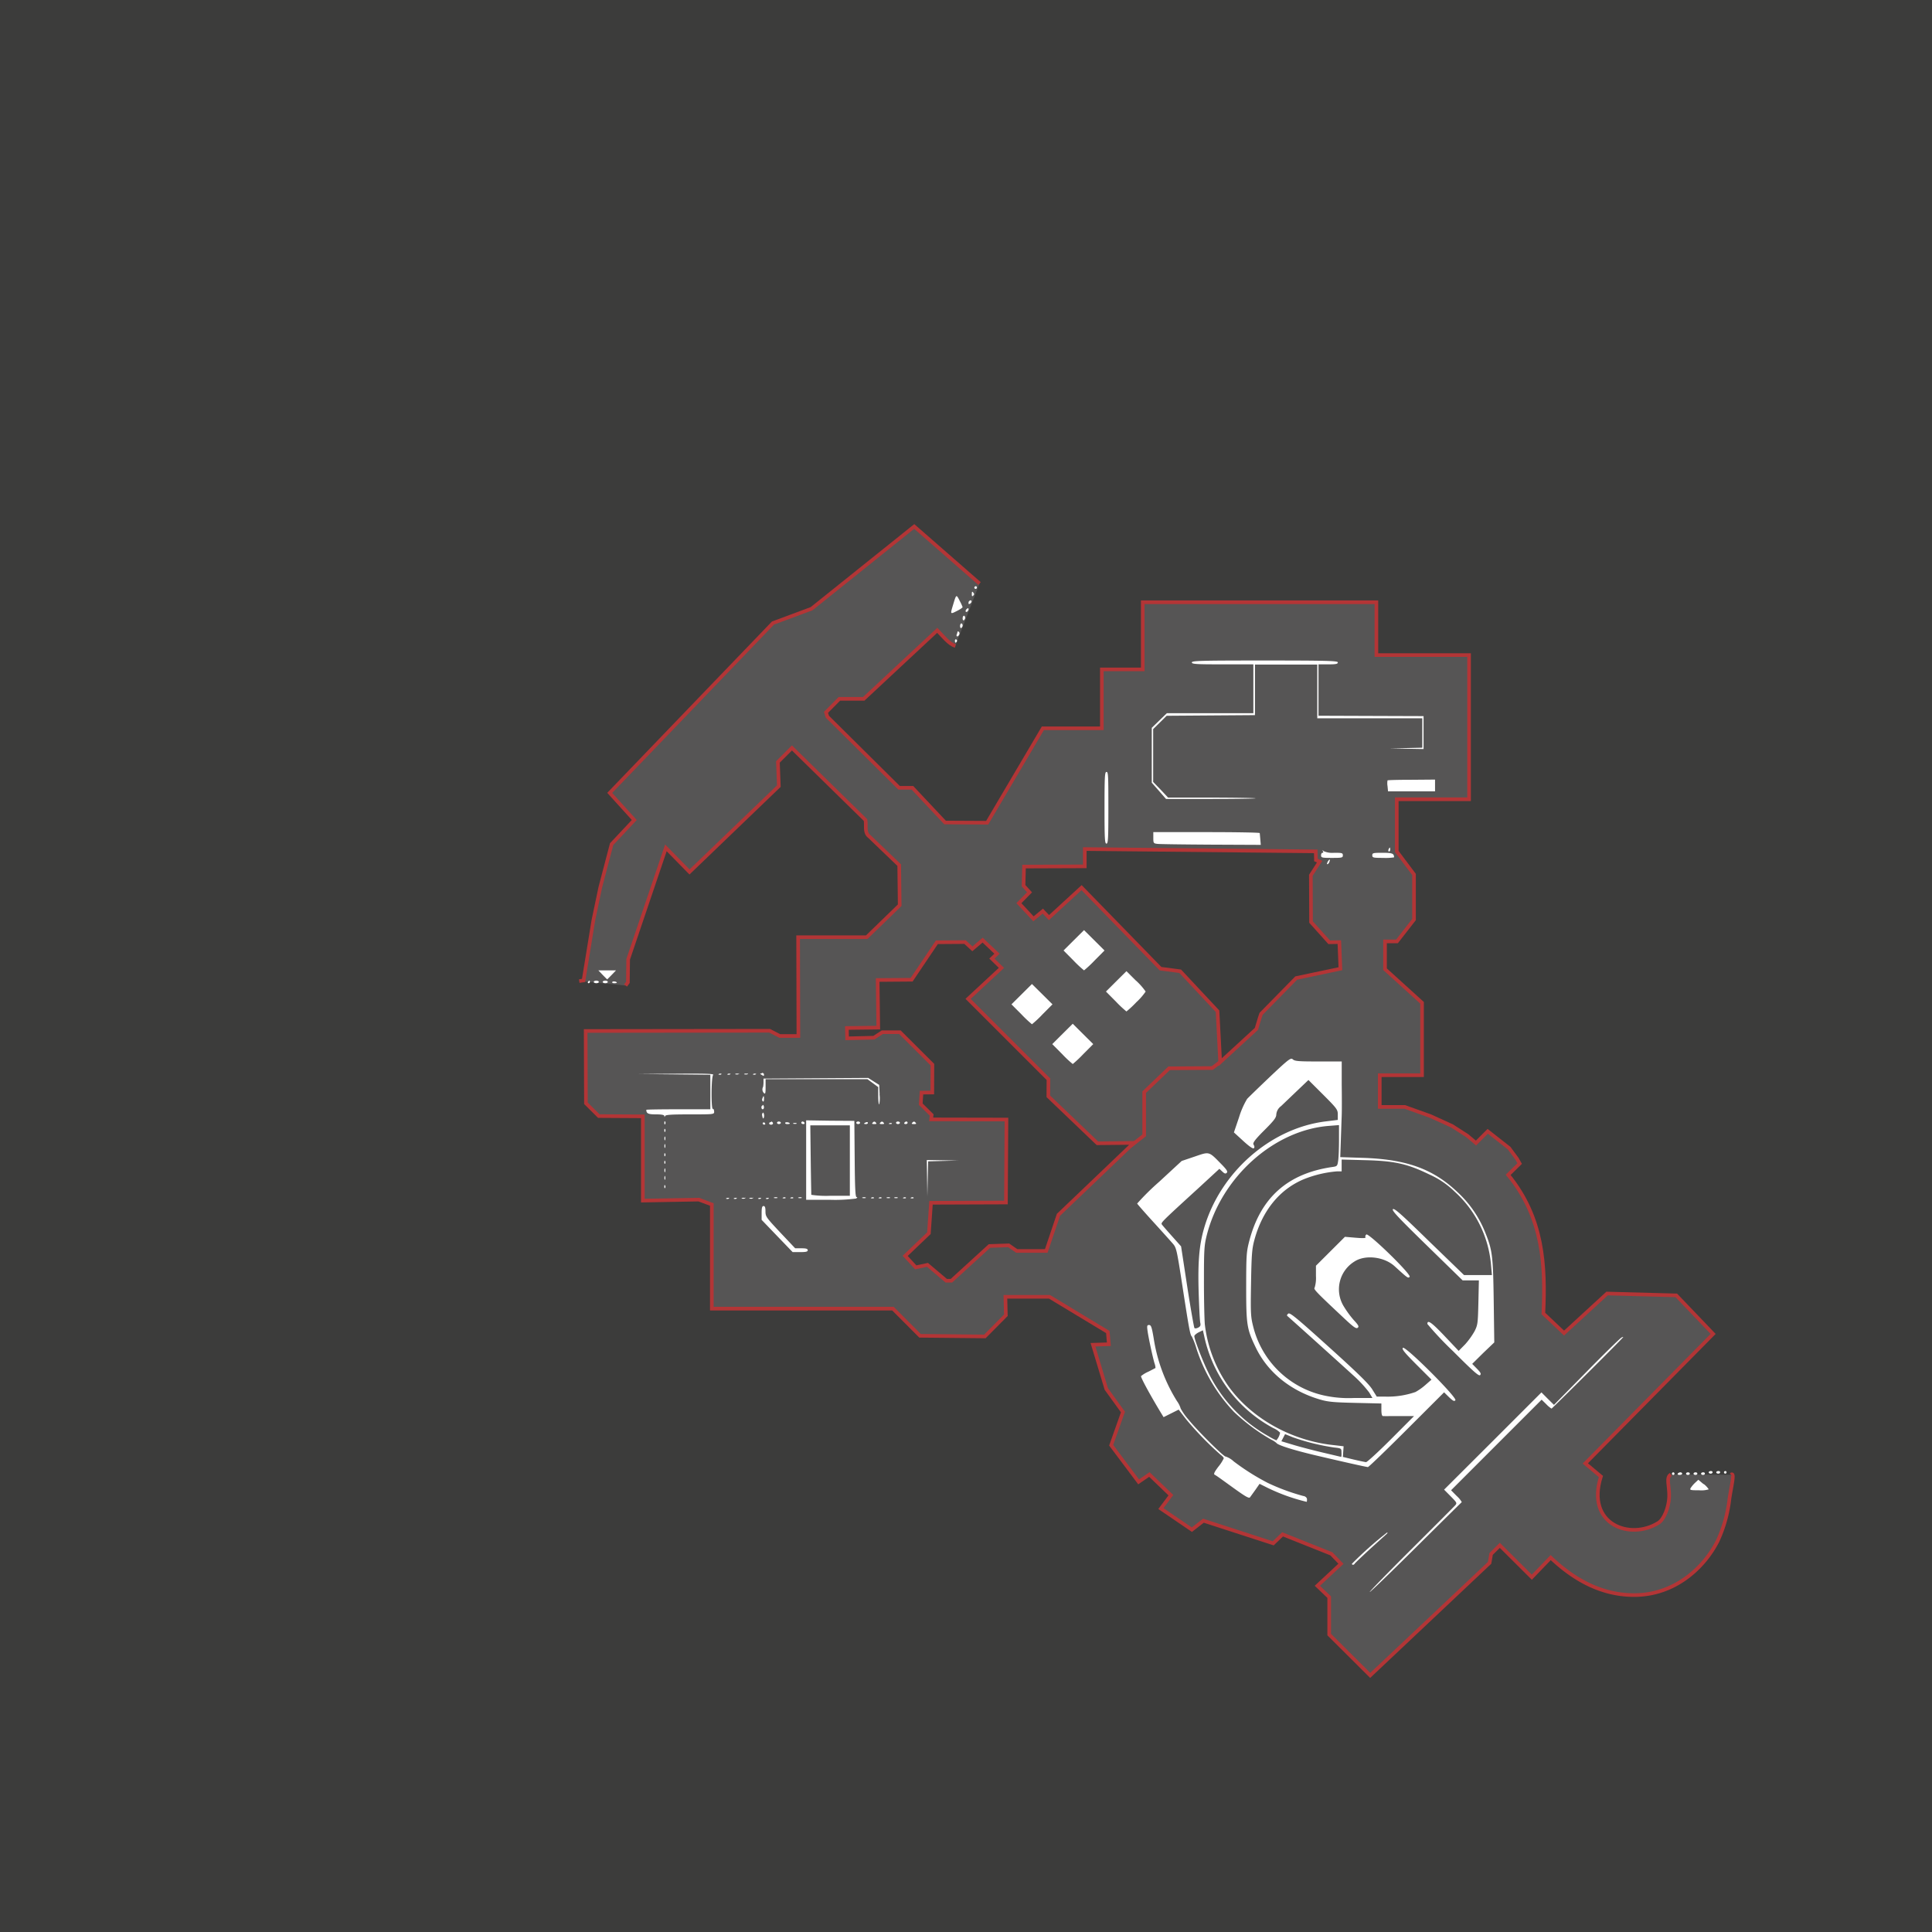 <svg xmlns="http://www.w3.org/2000/svg" viewBox="0 0 512 512"><defs><style>.a{fill:#3c3c3b;}.b{fill:#565555;}.c{fill:#fff;}.d{fill:none;stroke:#b33536;stroke-miterlimit:10;stroke-width:0.96px;}</style></defs><rect class="a" width="512" height="512"/><path class="b" d="M153.5,260l1.15-.17,2.59-15.9,1.85-8.81,3-11.42,6-6.39-6.51-7.19,43.26-45,10.24-3.81,27.2-21.79,17.31,15.12-6.42,16.52c-1.69-.42-3.51-2.82-4.81-4.13L228.9,185.2h-6.46l-3.54,3.58.36,1.15,19,18.84h3.54l8.65,9.2,11.16.06L276.37,193H292v-15.6h10.84v-17.8h61.92v14h24.56v38.21H370.16v13.84l4.57,6.09v11.95l-4.51,5.79h-3.17v7.37l9.81,8.9v19.19H365.65v8.41h6.64l6.82,2.44,5.73,2.62,4,2.56,2.31,1.95,3.11-3.11,5.67,4.45,2.07,2.81.73,1.28-3.05,3c9.35,11.45,9.91,24,9.33,36.75l5.48,5.18,11.4-10.48,18.34.49L454,353.5l-33.88,34.32,4.14,3.47c-4.06,12.78,7.82,17,15.29,12.25,1.42-.91,2.69-4.08,2.79-6.78.12-2.86-.94-5.24.45-6l16,.07c1.11-.82.07,3.17-.41,6.45a36,36,0,0,1-3.14,11.16c-3.73,7.32-11.5,14.2-21.88,14.29-6.55.06-14.19-2.18-22.34-9.93l-5,5.19-8.48-8.44-2.31,2.29-.4,2.35L363.12,444l-10.87-10.82v-9.93l-3.14-3,6.26-5.83-2.54-2.64-12.93-5.16L337.42,409l-18.5-6-3.06,2.38-8.21-5.59,2.65-3.55-5.7-5.48-2.85,1.95L294.47,383l3.12-8.8-4.41-6.11-3.53-11.72,4.21-.13-.28-3.24-15.45-9.33-11.69,0,.12,4.89L261,354.17,243.82,354l-7.18-7.2h-48V319.2l-3.46-1.29-14.82.26,0-22.33-11.67-.07-3.41-3.39-.07-19.16,48.75-.06,2.69,1.39h4.93l-.07-26.18h18.18l8.74-8.48-.13-10.62-7.94-7.62c-1.35-1-.71-2.87-1-4.34l-19.49-19.1-3.71,3.71.24,6.41-23.67,22.75-6.26-6.39-10,29.55-.07,6.1-.62.83Z"/><path class="c" d="M156.18,259.88c-.08,0-.24.16-.36.34s0,.34.15.34a.35.35,0,0,0,.36-.34C156.33,260,156.26,259.88,156.18,259.88Zm1.85,0c-.38,0-.68.16-.68.34s.3.34.68.34.67-.15.67-.34S158.4,259.88,158,259.88Zm2.37,0c-.37,0-.68.16-.68.34s.31.34.68.34.68-.15.68-.34S160.77,259.88,160.4,259.88Zm-1.83-2.72,1.15,1.2c.64.65,1.17,1.18,1.19,1.18s.56-.53,1.19-1.18l1.15-1.2Zm3.69,3.08c-.11.17.11.32.5.32s.7-.06.7-.13C163.46,260.11,162.44,259.94,162.26,260.24Zm14,51.48c-.1-.24-.18,0-.18.42s.08.66.18.43A1.37,1.37,0,0,0,176.24,311.72Zm0-2c-.1-.23-.18,0-.18.43s.08.65.18.42A1.37,1.37,0,0,0,176.24,309.68Zm0-6.44c-.1-.24-.18-.05-.18.42s.08.66.18.42A1.34,1.34,0,0,0,176.24,303.24Zm0-2c-.1-.24-.18,0-.18.42s.08.66.18.42A1.34,1.34,0,0,0,176.24,301.2Zm0,12.92c-.11-.28-.19-.2-.2.2s.06.56.18.44A.67.67,0,0,0,176.24,314.12Zm0-6.45c-.11-.27-.19-.19-.2.2s.06.56.18.45A.69.69,0,0,0,176.24,307.67Zm0-2c-.11-.27-.19-.19-.2.21s.06.55.18.44A.68.68,0,0,0,176.24,305.63Zm0-6.45c-.11-.27-.19-.19-.2.21s.06.56.18.44A.68.68,0,0,0,176.24,299.18Zm0-2c-.11-.27-.19-.19-.2.2s.06.56.18.45A.69.69,0,0,0,176.24,297.15Zm12.67-3.33c-.51,0-.45-8.58.06-9.1.32-.31-1.85-.39-9.75-.33l-10.17.08,19.18.2v9.15h-8.49c-4.66,0-8.48.06-8.48.14,0,1,.54,1.21,2.58,1.21,1.5,0,2.18.14,2.2.43s.06.34.2,0,1.77-.43,6.59-.43c6.19,0,6.41,0,6.41-.67C189.24,294.12,189.09,293.82,188.91,293.82Zm2.28-9.37a.68.68,0,0,0-.65,0c-.27.11-.19.19.21.21S191.3,284.56,191.19,284.45Zm2,32.92a.66.66,0,0,0-.65,0c-.28.11-.2.19.2.21S193.34,317.48,193.23,317.37Zm.33-32.92a.66.66,0,0,0-.64,0c-.28.11-.19.19.2.21S193.68,284.56,193.56,284.45Zm1.7,32.92a.65.65,0,0,0-.65,0c-.27.11-.19.19.21.21S195.38,317.48,195.26,317.37Zm.52-32.94a1.37,1.37,0,0,0-.85,0c-.23.09,0,.17.42.17S196,284.52,195.78,284.43Zm1.7,32.92a1.24,1.24,0,0,0-.85,0c-.24.09,0,.17.42.17S197.71,317.44,197.48,317.35Zm.67-32.92a1.34,1.34,0,0,0-.84,0c-.24.09-.05.17.42.17S198.39,284.52,198.15,284.43Zm1.36,32.92a1.24,1.24,0,0,0-.85,0c-.23.09,0,.17.43.17S199.74,317.44,199.51,317.35Zm.84-32.9a.68.68,0,0,0-.65,0c-.27.11-.19.19.21.21S200.46,284.56,200.35,284.45Zm1.36,32.92a.65.65,0,0,0-.65,0c-.27.11-.19.19.2.21S201.82,317.48,201.71,317.37Zm.43-24.57c-.18,0-.34.23-.34.51s.16.51.34.51.34-.23.34-.51S202.33,292.8,202.14,292.8Zm-.25-8.48c-.51,0-.52.05-.09.33.64.42.68.42.68,0C202.48,284.47,202.21,284.32,201.89,284.32Zm.28,10.52c-.24,0-.27.56,0,1.27.11.36.36-.05.36-.6C202.48,295.14,202.34,294.84,202.17,294.84Zm0-4.09a.89.89,0,0,0-.15.76c.3.48.47.29.47-.49C202.47,290.42,202.4,290.36,202.16,290.75Zm.32,6.63c-.19-.12-.34-.05-.34.15a.35.35,0,0,0,.34.36c.19,0,.34-.07.34-.15S202.67,297.49,202.48,297.38Zm1.27,20a.68.68,0,0,0-.66,0c-.26.11-.18.19.21.21S203.86,317.48,203.75,317.37Zm.6-20.16c-.28,0-.51.15-.51.34s.23.34.51.34.51-.15.51-.34S204.63,297.21,204.35,297.21ZM206,317.35a1.24,1.24,0,0,0-.85,0c-.23.09,0,.17.43.17S206.19,317.44,206,317.35Zm.42-20.14c-.28,0-.5.15-.5.34s.22.34.5.34.51-.15.51-.34S206.66,297.21,206.38,297.21Zm1.78,20.16a.66.66,0,0,0-.65,0c-.27.11-.19.19.2.21S208.27,317.48,208.16,317.37Zm-.09-19.81c-.11.18.12.33.5.33s.7-.06.7-.13C209.27,297.43,208.25,297.27,208.07,297.56Zm2.13,19.81a.68.68,0,0,0-.66,0c-.27.11-.19.19.21.21S210.31,317.48,210.2,317.37Zm.85-19.71a1.37,1.37,0,0,0-.85,0c-.23.1,0,.18.42.18S211.28,297.76,211.05,297.66Zm1.36,19.69a1.24,1.24,0,0,0-.85,0c-.24.09,0,.17.42.17S212.64,317.44,212.41,317.35Zm.76-19.8a.7.7,0,0,0-.53-.34.33.33,0,0,0-.32.34c0,.19.24.34.53.34S213.29,297.74,213.17,297.55Zm-.81,33.26h-1.67l-3.93-4.16c-3.74-4-3.93-4.23-3.94-5.6,0-1.05-.14-1.44-.51-1.44s-.51.43-.51,1.83v1.83l4.11,4.28,4.11,4.27h2c1.55,0,2-.11,2-.5S213.61,330.81,212.36,330.81ZM227,317.24c-.32,0-.44-2.37-.5-10.1l-.09-10.1L220,297l-6.36-.1v21.06H220a42.23,42.23,0,0,0,6.88-.34C227.24,317.36,227.28,317.24,227,317.24Zm-1.78-.35h-5.09a26.8,26.8,0,0,1-5.13-.25c0-.14-.09-4.34-.15-9.33l-.11-9.08h10.48Zm2.2-19.68c-.28,0-.5.15-.5.34s.22.34.5.34.51-.15.51-.34S227.7,297.21,227.42,297.21Zm2,20.14a1.27,1.27,0,0,0-.86,0c-.23.09,0,.17.43.17S229.61,317.44,229.38,317.35Zm.08-19.92c-.28.1-.51.25-.51.33s.23.13.51.13.51-.15.51-.33S229.74,297.32,229.46,297.43Zm2.11,19.94a.65.65,0,0,0-.65,0c-.27.11-.19.19.21.21S231.69,317.48,231.57,317.37Zm.5-19.89c-.31-.32-.5-.32-.81,0s-.23.41.4.41S232.39,297.8,232.07,297.48Zm1-7.46-.11-2.51-1.46-.92-1.46-.93-13.87.09-13.87.09,0,1a6.9,6.9,0,0,1-.11,1.19,1.37,1.37,0,0,0,.19,1.62c.4.37.47.12.47-1.61V286h27l1.43,1.05,1.42,1.05v2.36c0,1.3.12,2.3.26,2.21A7.73,7.73,0,0,0,233.08,290Zm.53,27.35a.66.66,0,0,0-.65,0c-.27.11-.19.19.2.21S233.72,317.48,233.61,317.37Zm.5-19.89c-.32-.32-.5-.32-.82,0s-.22.41.41.41S234.43,297.8,234.11,297.48Zm1.71,19.87a1.24,1.24,0,0,0-.85,0c-.23.09,0,.17.43.17S236.05,317.44,235.82,317.35Zm.5-19.67a.68.68,0,0,0-.65,0c-.27.11-.19.19.21.2S236.44,297.8,236.32,297.68Zm1.54,19.67a1.24,1.24,0,0,0-.85,0c-.23.09,0,.17.42.17S238.09,317.44,237.86,317.35Zm.08-20.14c-.28,0-.51.15-.51.34s.23.34.51.34.51-.15.51-.34S238.22,297.21,237.94,297.21Zm2.12,20.16a.66.66,0,0,0-.65,0c-.27.11-.19.19.2.21S240.17,317.48,240.06,317.37Zm.11-20.16a.72.72,0,0,0-.53.34c-.12.19,0,.34.32.34s.53-.15.53-.34A.33.33,0,0,0,240.17,297.21Zm1.92,20.16a.65.65,0,0,0-.65,0c-.27.11-.19.19.21.21S242.2,317.48,242.09,317.37Zm.5-19.89c-.31-.32-.49-.32-.81,0s-.23.41.41.41S242.91,297.8,242.59,297.48Zm10.8-128c-.19-.12-.35,0-.35.31,0,.6.21.68.5.21A.38.38,0,0,0,253.39,169.45Zm-3.66,138-4.15-.07.07,4.84.08,4.83.1-4.65.11-4.66,4-.11,4-.1Zm4.32-140.06c-.18-.11-.33-.13-.33,0a3.47,3.47,0,0,1-.2.7c-.12.29-.05.54.13.54s.43-.23.53-.5A.6.6,0,0,0,254.05,167.4Zm.69-2.2c-.19,0-.34.32-.34.7s.15.61.34.49a.9.9,0,0,0,.34-.7C255.08,165.42,254.93,165.2,254.74,165.2Zm-.49-6.11c-.87-1.65-.85-1.66-1.71,1.19-.77,2.57-.8,2.54,1.2,1.52.74-.38,1.34-.8,1.33-.93A11.85,11.85,0,0,0,254.25,159.09Zm1.17,4.07c-.19,0-.34.32-.34.7s.15.61.34.49a.88.88,0,0,0,.34-.7C255.76,163.39,255.61,163.16,255.42,163.16Zm1-1.95c-.5.17-.78.94-.33.94.18,0,.42-.25.53-.54S256.62,161.12,256.37,161.21Zm.27-1.58c-.12.33-.05.49.2.4a.93.93,0,0,0,.54-.54C257.58,158.89,256.88,159,256.64,159.63Zm1.22-2.64c-.31-.32-.4-.23-.4.41s.09.72.4.4S258.18,157.31,257.86,157Zm.61-1.63a.34.34,0,0,0-.34.34.35.35,0,0,0,.34.34.34.34,0,0,0,.34-.34A.34.34,0,0,0,258.47,155.36Zm17.65,108.08-2.72-2.69-2.71,2.69-2.72,2.7,2.63,2.64a31,31,0,0,0,2.8,2.64,29,29,0,0,0,2.81-2.64l2.63-2.64ZM287,274l-2.71-2.7-2.72,2.7-2.71,2.7,2.62,2.64a29,29,0,0,0,2.81,2.64,31,31,0,0,0,2.8-2.64l2.63-2.64ZM290,249.19l-2.72-2.7-2.72,2.7-2.71,2.7,2.62,2.64a30.92,30.92,0,0,0,2.81,2.63,30.92,30.92,0,0,0,2.81-2.63l2.62-2.64Zm3.22-44.62c-.44,0-.51,1.28-.51,9.5s.07,9.5.51,9.5.51-1.28.51-9.5S293.7,204.57,293.26,204.57ZM290.82,303l-13-12.44,0-4.53-21.3-21.3,8.85-8.21L262.86,254l1.36-1.28-3.81-3.61-2.72,2.31-1.95-1.79-7.46.05-6.69,9.93-9,.07.17,12.62-8.33.1.07,2.73,7.08-.16,2.26-1.46h4.64l8.62,8.6,0,7.39-2.86,0-.2,3.06,2.89,2.86-.13,1.17,20,0-.13,22-19.86.07-.56,8.06-6.29,6,2.8,3,3.11-.66,5,4.21h1.36l10.09-9.21,5.09-.17,2.15,1.49h7.81l3.23-9.57,19.95-19.06Zm10.24-43.1-2.54-2.53-2.72,2.7-2.71,2.7,2.62,2.64a30.4,30.4,0,0,0,2.81,2.64,26.78,26.78,0,0,0,2.64-2.47,16.33,16.33,0,0,0,2.45-2.81A17.24,17.24,0,0,0,301.06,259.88ZM334,222.47c-.07-.79-.14-1.56-.16-1.7s-6.35-.25-14.1-.25H305.64V222c0,1.45.05,1.51,1.11,1.64.6.07,7,.16,14.24.2l13.13.06Zm11.44,174A56,56,0,0,1,336,393a61.82,61.82,0,0,1-9.06-5.72,6,6,0,0,0-2.1-1.28c-.31.31-7.53-6.87-9.94-9.87a15.44,15.44,0,0,1-2-2.84,6.49,6.49,0,0,0-1-2,43.9,43.9,0,0,1-6.14-16.5c-.52-3.1-.71-3.65-1.24-3.65s-.6.19-.4,1.61c.26,1.84,1.33,6.81,1.84,8.54a4.19,4.19,0,0,1,.26,1.24s-.87.46-1.83.95a8.39,8.39,0,0,0-2,1.2c-.16.27,2.31,4.84,5.3,9.78l.67,1.1,2-1,2-1,1.88,2.45a84.39,84.39,0,0,0,9.31,9.59c.41.29.76.68.76.87a10.51,10.51,0,0,1-1.42,2.21c-1.15,1.52-1.33,2-.94,2.17s2.4,1.65,4.73,3.33c3.29,2.37,4.32,3,4.59,2.62l1.44-2,1.09-1.57,2,1A50.23,50.23,0,0,0,346.28,398c.05,0,.09-.28.09-.65S346.07,396.59,345.43,396.45Zm6.44-168.11c-.23.36-.28.66-.11.66s.4-.25.52-.56C352.59,227.63,352.35,227.57,351.87,228.34Zm3.07,21.33-2.69,0-4.81-5.35-.05-12.4,2.33-3.62-1-.42-.05-2.3L287.48,225v4.58l-16.1.06-.13,5.07,1.59,1.75L270,239.35l3.86,4.15,2.48-2.05,1.63,1.72,8.64-7.94,20.92,21.48,5.21.68,9.9,10.59.7,13.5,9.6-8.81.89-2.94.35-1.05,9.31-9.49,11.71-2.47ZM353.56,226a5.71,5.71,0,0,1-2.76-.43c-.37-.34-.41-.34-.22,0s.08.43-.12.43-.36.3-.36.67c0,.63.23.68,2.89.68s2.88-.05,2.88-.68S355.64,226,353.56,226Zm13.86,180.26a98.72,98.72,0,0,0-9.15,8.16.26.26,0,0,0,.29.26.49.49,0,0,0,.42-.26c.06-.14,1.94-1.93,4.18-4l4.42-4C367.8,406.17,367.74,406.11,367.42,406.21Zm.87-181.62c-.07,0-.22.23-.33.51s0,.51.14.51.33-.23.33-.51S368.36,224.59,368.29,224.59ZM366.35,226c-2.45,0-2.68.05-2.68.67s.23.68,2.89.68a14.77,14.77,0,0,0,2.88-.14C369.44,226.15,368.92,226,366.35,226Zm-4.28,101.2a.55.55,0,0,0-.2.69c.14.25-.68.28-2.62.12l-2.83-.24-3.84,3.83-3.84,3.83v2.74a8.79,8.79,0,0,1-.35,3.09c-.36.36.44,1.19,7.76,8.05,2.56,2.4,3.25,2.89,3.65,2.57s.24-.67-1-2a26.84,26.84,0,0,1-2.61-3.55,8.65,8.65,0,0,1,2.73-12c2.85-1.88,7.88-1.3,10.65,1.22,3.54,3.22,3.56,3.24,4,2.83C374.13,337.79,362.68,326.65,362.07,327.15Zm3.56-137.46-13.92-.05h-2.29V176.06H352c2,0,2.54-.1,2.54-.51s-2.37-.51-19.34-.51-19.35.06-19.35.51,1.14.51,8.15.51h8.15V189H309.23l-2,1.94-2,1.94v14.54l1.89,2.15,1.89,2.16H321c6.55,0,11.83-.08,11.73-.17s-5.35-.18-11.68-.19h-11.5l-1.95-2.08-2-2.07v-14l1.79-1.76,1.79-1.77,23.4-.17,0-6.71,0-6.7h16.51v14.25h27.83v7.79l-4.33.1-4.32.11,4.49.07,4.5.08v-8.73Zm8.45,16.91c-3.42,0-6.29.07-6.37.16a4.36,4.36,0,0,0,0,1.52l.13,1.38H380.3V206.6ZM396,355.75l-.15-11c-.17-12.13-.34-13.45-2.36-18.41a29.29,29.29,0,0,0-7.33-10.5c-6.44-6.1-13.51-8.64-25.1-9l-5.88-.19.16-4.61c.09-2.54.19-5.46.23-6.49s.05-4.65,0-8.06l0-6.19h-6.17c-5.23,0-6.26-.08-6.78-.55s-.91-.27-6,4.54c-2.95,2.81-5.7,5.47-6.12,5.93a21.94,21.94,0,0,0-2.14,4.87L327,300.1l2.47,2.26c1.58,1.45,2.59,2.15,2.81,1.94s.19-.54-.06-.94,0-1,2.81-3.8c2.61-2.61,3.19-3.37,3.2-4.21a3.05,3.05,0,0,1,1.27-2.22l4.25-4.06,3-2.86,3.89,3.88c3.71,3.71,3.89,4,3.89,5.29v1.41l-3.31.41c-14.56,1.83-27.84,13.51-32.11,28.25-1.32,4.53-1.69,9-1.45,17.07.12,3.92.31,7.53.42,8,.16.71.05,1-.54,1.31-.41.22-.88.27-1,.11s-1-5.09-1.91-11L313,330.3l-2.38-2.67c-1.31-1.46-2.53-2.86-2.7-3.11-.34-.48-.28-.55,9.81-9.77l5.42-5,.78.73c.6.57.87.64,1.18.32s0-.82-1.44-2.29c-3.38-3.45-3.09-3.36-7.08-2l-3.43,1.16-5.95,5.5a64.94,64.94,0,0,0-5.85,5.78c.05.15,1.93,2.3,4.19,4.78s4.58,5.06,5.17,5.74c1.06,1.21,1.1,1.39,2.78,12.29,1.65,10.67,1.92,12.08,2.36,12.44a21,21,0,0,1,1.17,3.06,43.87,43.87,0,0,0,10,16.92,51.11,51.11,0,0,0,9.86,7.34,5.45,5.45,0,0,1,1.38.89c.39.6,4.87,2,11.18,3.46,7,1.64,12.5,2.87,13.06,2.92.2,0,4.82-4.45,10.26-9.89l9.93-9.92,1.3,1.28c1.06,1,1.39,1.19,1.69.82.56-.67-13.29-14.51-13.91-13.89-.33.33.4,1.24,3.58,4.43l4,4L377.78,367a14.91,14.91,0,0,1-2.67,1.9,22.47,22.47,0,0,1-7.87,1.22h-2.38l-1.21-1.94c-.91-1.45-3.83-4.31-11.48-11.21-8.58-7.75-10.34-9.19-10.76-8.85s-.38.52-.23.65c.79.67,14.33,12.86,17.33,15.61a32.19,32.19,0,0,1,4.36,4.67l.84,1.44h-5a30.54,30.54,0,0,1-7.9-.69,24.82,24.82,0,0,1-18.71-18.29c-.65-2.58-.7-3.51-.56-11.51.13-7.57.25-9.06.89-11.42,2.11-7.77,6.7-13.41,13.11-16.08a30.22,30.22,0,0,1,8.81-2.08h1.2v-3.13l6.36.17c7.83.2,11.17,1,17,3.84a22.71,22.71,0,0,1,6.56,4.47,29.52,29.52,0,0,1,9.66,19.37l.24,2.77h-7.38L378.77,329c-7.36-7.19-9.25-8.87-9.63-8.56s1.33,2.15,9,9.63l9.47,9.24h4.31l-.13,5.86c-.13,5.55-.18,5.93-1,7.59a20.16,20.16,0,0,1-2.54,3.53L386.56,358l-3.79-4c-3.4-3.58-4.51-4.35-4.5-3.13a88.6,88.6,0,0,0,6.78,7.19c5.37,5.37,6.86,6.69,7.19,6.36s.16-.68-.84-1.7l-1.25-1.28,2.91-2.88ZM338.25,381.7a15.87,15.87,0,0,1-2.06-1.08,38.72,38.72,0,0,1-16.12-17.19c-1.45-3-3.56-8.5-3.56-9.34,0-.23.51-.67,1.13-1l1.14-.55.43,1.93a36.22,36.22,0,0,0,18.25,24,5.4,5.4,0,0,1,1.78,1.21A4.16,4.16,0,0,1,338.25,381.7Zm17.2,4.4-5-1.18c-2.71-.64-6.25-1.57-7.87-2.07l-3-.9.49-.95.49-.94,2.07.84a58.54,58.54,0,0,0,10.92,2.7c1.94.22,1.95.23,1.95,1.37A4.16,4.16,0,0,1,355.45,386.1Zm-.6-84.07c0,2.15-.09,4.61-.21,5.48-.21,1.49-.28,1.57-1.45,1.74-11.91,1.69-19.14,8.12-22.14,19.69-.73,2.83-.79,3.73-.8,12.05,0,10.13.17,11.2,2.54,16.12,3.18,6.58,9.24,11.49,17,13.77,2.14.63,3.64.77,9.42.9l6.87.16v1.66c0,1.09.15,1.67.42,1.68s2.18,0,4.33,0l3.9,0-6.1,6.12c-3.36,3.36-6.34,6.1-6.62,6.08s-1.78-.34-3.33-.7l-2.81-.68.1-1.41.1-1.41L353.7,383c-11.15-1.1-21.7-6.88-27.9-15.29a35.56,35.56,0,0,1-6.51-16.77c-.13-1.65-.24-7-.23-11.82,0-7.92.08-9.12.74-11.75,3.89-15.41,17.82-27.89,32.42-29l2.63-.21Zm74.83,52.46c-.37.19-4.55,4.28-9.27,9.09l-8.59,8.73-1.66-1.64L408.5,369,395.6,381.9l-12.9,12.87,1.75,1.77c1.7,1.73,1.73,1.79,1.14,2.45-.34.37-5.56,5.6-11.6,11.62s-11,11.1-11,11.29,5.45-5.07,12.12-11.69,12.19-12.08,12.28-12.13a6.43,6.43,0,0,0-1.34-1.62l-1.5-1.53,12-12,12-12,1.21,1.18a7.41,7.41,0,0,0,1.41,1.19c.15,0,18.24-18,18.95-18.89C430.28,354.22,430.05,354.29,429.68,354.49Zm13.74,35.7a.35.35,0,0,0-.34.34.34.34,0,0,0,.34.34.34.34,0,0,0,.34-.34A.34.34,0,0,0,443.42,390.19Zm1.89,0a.93.93,0,0,0-.7.34c-.11.19.11.34.49.34s.7-.15.7-.34S445.58,390.19,445.31,390.19Zm2,0c-.27,0-.5.16-.5.34s.23.34.5.34.51-.15.51-.34S447.61,390.19,447.32,390.19Zm2,0c-.28,0-.51.16-.51.34s.23.34.51.34.51-.15.51-.34S449.64,390.19,449.36,390.19Zm2,0c-.28,0-.51.16-.51.34s.23.34.51.34.51-.15.51-.34S451.68,390.19,451.4,390.19Zm.14,3.11-1.37-1.15-.86.8a7.67,7.67,0,0,0-1.18,1.4c-.29.54-.09.59,2.24.59a6.71,6.71,0,0,0,2.55-.25A5.91,5.91,0,0,0,451.54,393.3Zm1.89-3.45c-.27,0-.51.16-.51.34s.24.34.51.34.51-.15.51-.34S453.72,389.85,453.43,389.85Zm2,0c-.28,0-.51.16-.51.34s.23.34.51.34.51-.15.51-.34S455.75,389.85,455.47,389.85Zm1.87,0a.34.34,0,0,0-.34.34.34.34,0,0,0,.34.34.34.34,0,0,0,.34-.34A.35.35,0,0,0,457.34,389.85Z"/><path class="a" d="M290.82,303l-13-12.44,0-4.53-21.3-21.3,8.85-8.21L262.86,254l1.36-1.28-3.81-3.61-2.72,2.31-1.95-1.79-7.46.05-6.69,9.93-9,.07.17,12.62-8.33.1.07,2.73,7.08-.16,2.26-1.46h4.64l8.62,8.6,0,7.39-2.86,0-.2,3.06,2.89,2.86-.13,1.17,20,0-.13,22-19.86.07-.56,8.06-6.29,6,2.8,3,3.11-.66,5,4.21h1.36l10.09-9.21,5.09-.17,2.15,1.49h7.81l3.23-9.57,19.95-19.06Zm64.12-53.31-2.69,0-4.81-5.35-.05-12.4,2.33-3.62-1-.42-.05-2.3L287.48,225v4.58l-16.1.06-.13,5.07,1.59,1.75L270,239.35l3.86,4.15,2.48-2.05,1.63,1.72,8.64-7.94,20.92,21.48,5.21.68,9.9,10.59.7,13.5,9.6-8.81.89-2.94.35-1.05,9.31-9.49,11.71-2.47Z"/><path class="d" d="M253.19,171.17c-1.69-.42-3.51-2.82-4.81-4.13L228.9,185.2h-6.46l-3.54,3.58.36,1.15,19,18.84h3.54l8.65,9.2,11.16.06L276.37,193H292v-15.6h10.84v-17.8h61.92v14h24.56v38.21H370.16v13.84l4.57,6.09v11.95l-4.51,5.79h-3.17v7.37l9.81,8.9v19.19H365.65v8.41h6.64l6.82,2.44,5.73,2.62,4,2.56,2.31,1.95,3.11-3.11,5.67,4.45,2.07,2.81.73,1.28-3.05,3c9.35,11.45,9.91,24,9.33,36.75l5.48,5.18,11.4-10.48,18.34.49L454,353.5l-33.88,34.32,4.14,3.47c-4.06,12.78,7.82,17,15.29,12.25,1.42-.91,2.69-4.08,2.79-6.78.12-2.86-.94-5.24.45-6"/><path class="d" d="M153.5,260l1.15-.17,2.59-15.9,1.85-8.81,3-11.42,6-6.39-6.51-7.19,43.26-45,10.24-3.81,27.2-21.79,17.31,15.12"/><path class="d" d="M458.72,390.81c1.11-.82.07,3.17-.41,6.45a36,36,0,0,1-3.14,11.16c-3.73,7.32-11.5,14.2-21.88,14.29-6.55.06-14.19-2.18-22.34-9.93l-5,5.19-8.48-8.44-2.31,2.29-.4,2.35L363.12,444l-10.87-10.82v-9.93l-3.14-3,6.26-5.83-2.54-2.64-12.93-5.16L337.42,409l-18.5-6-3.06,2.38-8.21-5.59,2.65-3.55-5.7-5.48-2.85,1.95L294.47,383l3.12-8.8-4.41-6.11-3.53-11.72,4.21-.13-.28-3.24-15.45-9.33-11.69,0,.12,4.89L261,354.17,243.82,354l-7.18-7.2h-48V319.2l-3.46-1.29-14.82.26,0-22.33-11.67-.07-3.41-3.39-.07-19.16,48.75-.06,2.69,1.39h4.93l-.07-26.18h18.18l8.74-8.48-.13-10.62-7.94-7.62c-1.35-1-.71-2.87-1-4.34l-19.49-19.1-3.71,3.71.24,6.41-23.67,22.75-6.26-6.39-10,29.55-.07,6.1-.62.83"/><polygon class="d" points="300.45 302.88 280.5 321.94 277.27 331.51 269.46 331.52 267.31 330.03 262.22 330.2 252.13 339.41 250.77 339.41 245.79 335.2 242.68 335.86 239.88 332.82 246.17 326.81 246.73 318.75 266.59 318.68 266.72 296.69 246.77 296.65 246.9 295.48 244.01 292.62 244.21 289.56 247.07 289.53 247.1 282.14 238.48 273.54 233.84 273.54 231.58 275 224.5 275.17 224.43 272.43 232.75 272.33 232.59 259.71 241.59 259.64 248.28 249.71 255.74 249.66 257.69 251.45 260.41 249.14 264.22 252.75 262.86 254.03 265.39 256.5 256.55 264.71 277.85 286.01 277.82 290.54 290.82 302.98 300.45 302.88"/><polygon class="d" points="355.22 256.72 343.51 259.19 334.2 268.68 333.85 269.73 332.96 272.67 323.36 281.49 322.66 267.98 312.76 257.39 307.55 256.71 286.63 235.23 277.99 243.17 276.36 241.45 273.88 243.5 270.02 239.35 272.84 236.47 271.25 234.72 271.38 229.65 287.48 229.59 287.48 225.01 348.69 225.62 348.74 227.92 349.72 228.34 347.39 231.96 347.44 244.35 352.25 249.71 354.94 249.67 355.22 256.72"/><path class="d" d="M299.48,303.81l3.74-2.93V289.44l6.6-6.33,11.46-.07,2.08-1.6"/></svg>